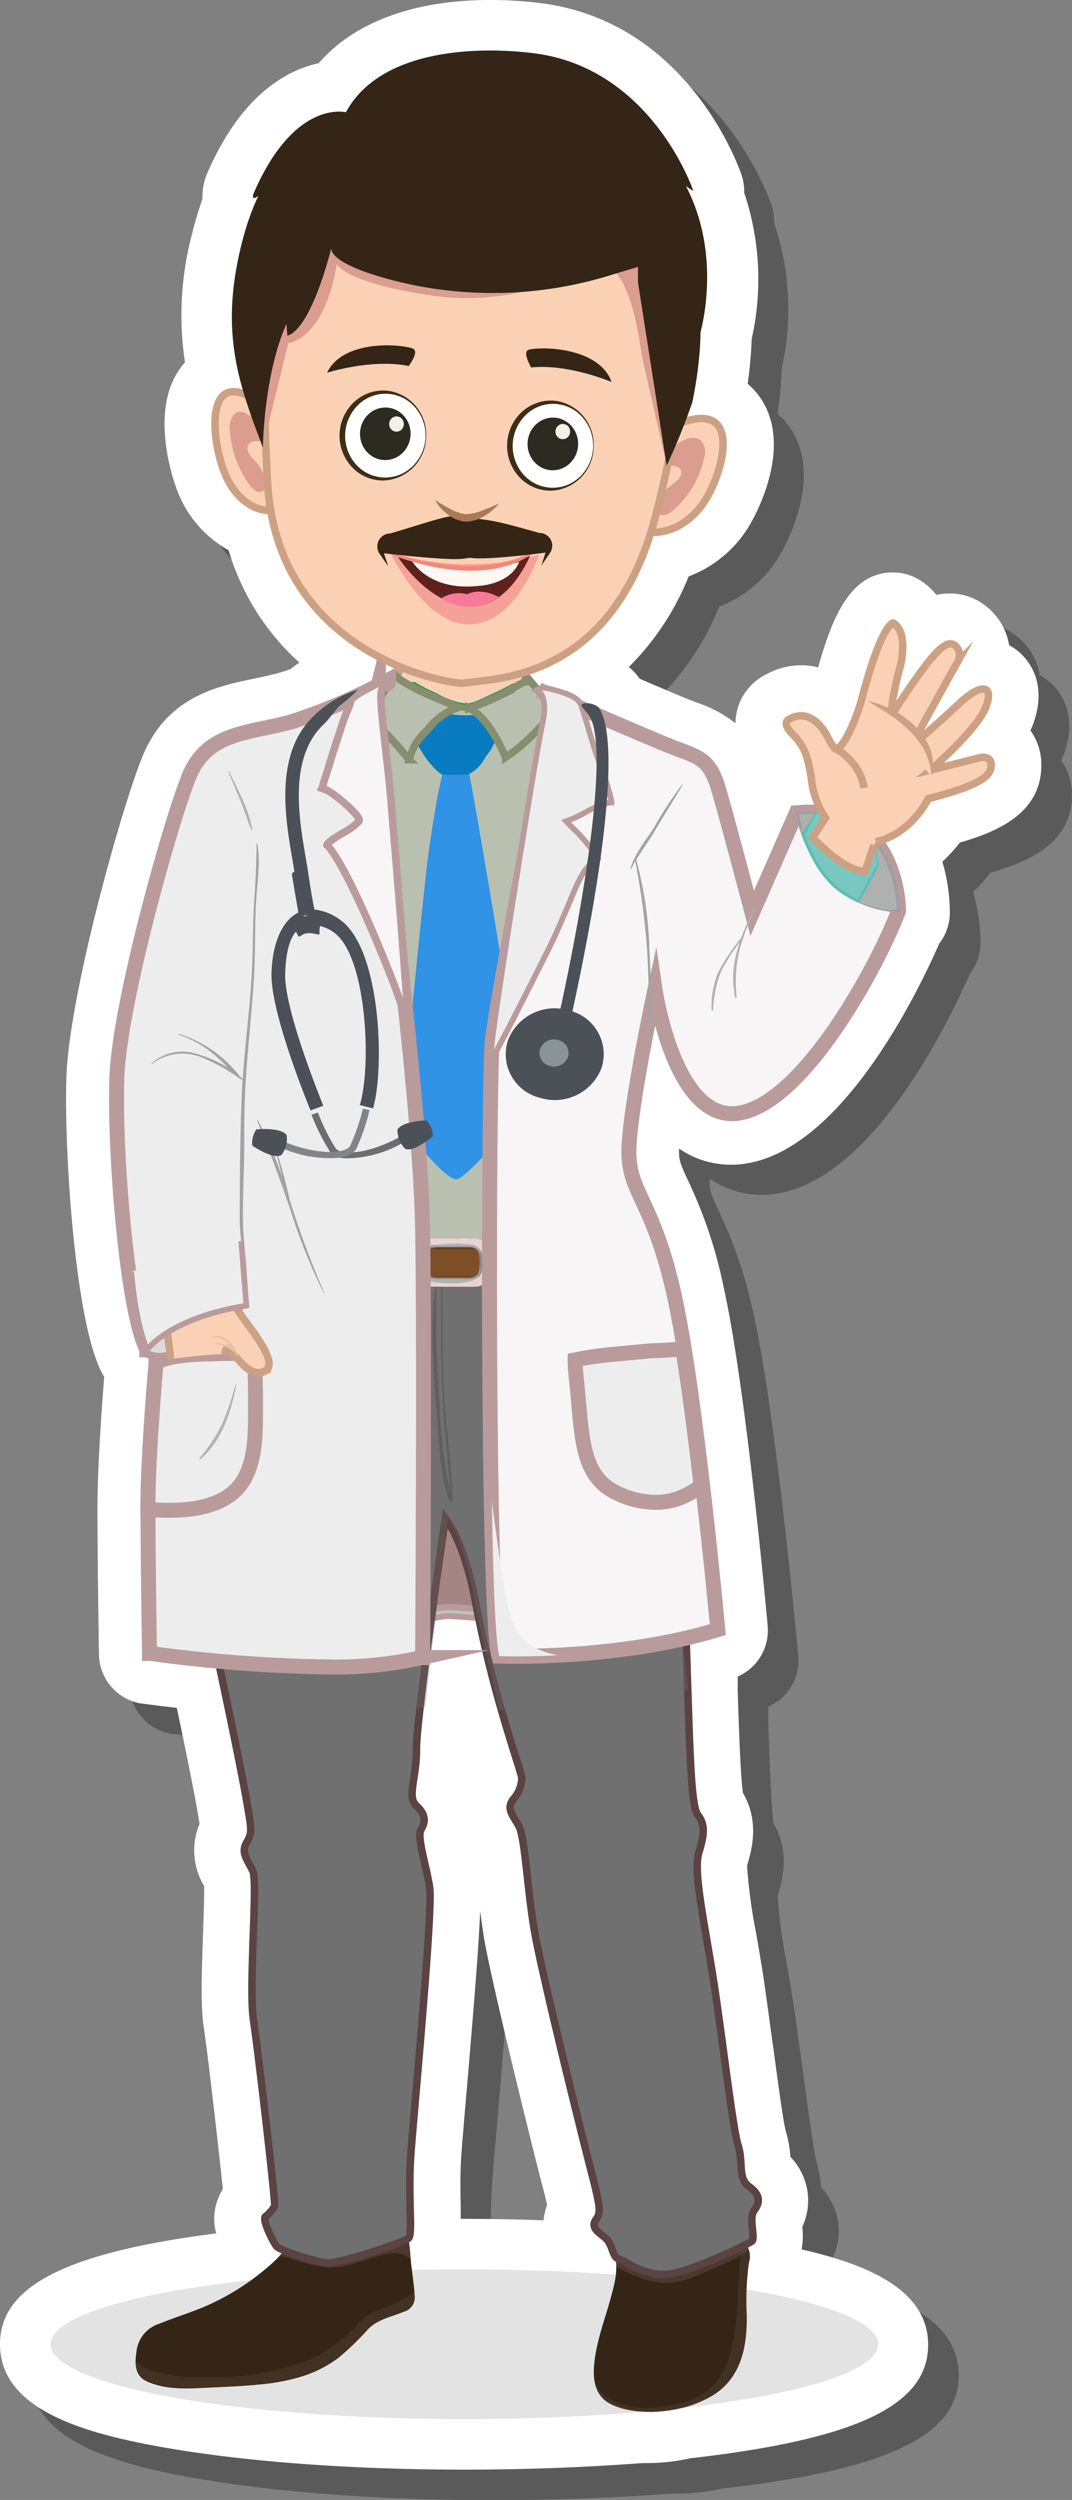 <svg xmlns="http://www.w3.org/2000/svg" xmlns:xlink="http://www.w3.org/1999/xlink" width="143.21" height="333.96" viewBox="0 0 143.21 333.96">
  <rect x="0" y="0" width="143.21" height="333.96" fill="#808080" stroke="none"/>
  <defs>
    <style>
      .cls-1, .cls-11 {
        fill: none;
      }

      .cls-2 {
        isolation: isolate;
      }

      .cls-13, .cls-16, .cls-3 {
        opacity: 0.3;
      }

      .cls-4 {
        fill: #fff;
      }

      .cls-5 {
        opacity: 0.11;
      }

      .cls-42, .cls-6 {
        fill: #fbd1b5;
      }

      .cls-6 {
        stroke: #cca183;
      }

      .cls-11, .cls-17, .cls-19, .cls-28, .cls-30, .cls-32, .cls-40, .cls-6, .cls-7 {
        stroke-miterlimit: 10;
      }

      .cls-10, .cls-7 {
        fill: #b9c0b0;
      }

      .cls-7 {
        stroke: #2c9b59;
      }

      .cls-8 {
        fill: #3093e6;
      }

      .cls-9 {
        fill: #097cc1;
      }

      .cls-11 {
        stroke: #878e6f;
      }

      .cls-12, .cls-28, .cls-33, .cls-40 {
        fill: #eeeded;
      }

      .cls-13, .cls-19 {
        fill: #717070;
      }

      .cls-13, .cls-15, .cls-16, .cls-23, .cls-26, .cls-33, .cls-36, .cls-39, .cls-48 {
        mix-blend-mode: multiply;
      }

      .cls-14 {
        fill: #342517;
      }

      .cls-15, .cls-16 {
        fill: #644f43;
      }

      .cls-15, .cls-23 {
        opacity: 0.5;
      }

      .cls-17 {
        fill: #a58484;
      }

      .cls-17, .cls-28, .cls-30, .cls-32, .cls-40 {
        stroke: #ba9b9b;
      }

      .cls-17, .cls-28, .cls-32 {
        stroke-width: 2px;
      }

      .cls-18 {
        fill: #c2c3c3;
      }

      .cls-19 {
        stroke: #5b4343;
      }

      .cls-20 {
        fill: #585857;
      }

      .cls-21, .cls-23 {
        fill: #7e4f25;
      }

      .cls-22 {
        fill: #442a19;
      }

      .cls-24 {
        fill: #ead3d3;
      }

      .cls-25 {
        fill: #878787;
      }

      .cls-27 {
        fill: #b3b2b2;
      }

      .cls-29 {
        fill: #dadada;
      }

      .cls-30, .cls-32 {
        fill: #f7f5f5;
      }

      .cls-31 {
        fill: #a3a3a3;
      }

      .cls-34, .cls-36 {
        fill: #afb0b0;
      }

      .cls-35 {
        fill: #9f9f9f;
      }

      .cls-37, .cls-39 {
        fill: #78c8c1;
      }

      .cls-38 {
        fill: #5ebeb6;
      }

      .cls-40 {
        stroke-width: 0.75px;
      }

      .cls-41 {
        clip-path: url(#clip-path);
      }

      .cls-43 {
        fill: #eac1a4;
      }

      .cls-44 {
        fill: #6b6f70;
      }

      .cls-45, .cls-48 {
        fill: #4b5157;
      }

      .cls-46 {
        fill: #808588;
      }

      .cls-47 {
        fill: #899497;
      }

      .cls-48 {
        opacity: 0.4;
      }

      .cls-49 {
        fill: #cca183;
      }

      .cls-50 {
        fill: #db9d8e;
      }

      .cls-51 {
        fill: #3d2e17;
      }

      .cls-52 {
        fill: #2d2b21;
      }

      .cls-53 {
        fill: #f2f0e9;
      }

      .cls-54 {
        fill: #f4a198;
      }

      .cls-55 {
        fill: #60201e;
      }

      .cls-56 {
        fill: #fff7f4;
      }

      .cls-57 {
        fill: #f58778;
      }

      .cls-58 {
        fill: #f97a98;
      }

      .cls-59 {
        fill: #aa7959;
      }
    </style>
    <clipPath id="clip-path">
      <path class="cls-1" d="M22.35,181.61s6.21-.89,8.37-.68c0,0,2.1,4,5,2.89s3.3-2.95.55-6.61-5.88-9.19-11.49-8.32S22.35,181.61,22.35,181.61Z"/>
    </clipPath>
  </defs>
  <g class="cls-2">
    <g id="Layer_1" data-name="Layer 1">
      <g>
        <path class="cls-3" d="M66.09,334c-15.16,0-29.47-1.08-40.3-3S4.05,325.83,4.05,317.21c0-7.72,8.69-12.22,28.88-14.81a7.41,7.41,0,0,1,.89-5.91c-.55-5.37-2-18-2.56-21.62-.4-2.67-.29-6.73-.08-12.64.07-2.1.17-4.84.14-6.23a9.2,9.2,0,0,1-.61-8.31c-.09-.55-.21-1.28-.34-2l-.09-.49c-.43-2.47-1.6-8.22-2.61-13-2.55-.29-4.27-.53-4.54-.57l-.13,0A6.75,6.75,0,0,1,17.27,225v-.15c0-.05-.2-12.08-.2-19.2v-.2c0-5.45.59-13.46.91-17.52-.11-.18-.21-.36-.31-.54-.2-.39-.34-.71-.49-1.06a2.49,2.49,0,0,1-.11-.29c-3.16-8-4.47-29.25-4.12-38.31.43-11.13,7.43-36,10.15-42.63,3.26-8,10-9.39,14.94-10.43,1.1-.22,2.11-.44,3.08-.7.51-.14,1.07-.32,1.68-.52.39-.32.8-.62,1.22-.9a32.66,32.66,0,0,1-9.46-15,15.38,15.38,0,0,1-7-8.35c-.37-1-3.55-10.09.41-15.77a8.9,8.9,0,0,1,.76-1,42.17,42.17,0,0,1,.91-17.05,47,47,0,0,1,1.43-4.81,8,8,0,0,1,.58-3.29c0-.06.05-.13.08-.19C36.37,16.51,42.57,13.36,46.61,12.5,51.33,7,59.29,4.05,69.52,4.05A54.13,54.13,0,0,1,76,4.44c20,2.38,26.8,22.18,27.08,23a6.62,6.62,0,0,1,.34,2.36,36.28,36.28,0,0,1,1,19.52,57,57,0,0,1-.54,6A9.11,9.11,0,0,1,106,57.87c3.71,6.47-1.16,15.14-1.72,16.11a16,16,0,0,1-8.22,7.07,35.64,35.64,0,0,1-8,12.11,6.51,6.51,0,0,1,1.24,1.27,3.15,3.15,0,0,1,.22.29c4.27,1.84,6.06,2.58,6.8,2.87l.92.35a16.56,16.56,0,0,1,5.08,2.74,7.2,7.2,0,0,1,.2-1.7,7.39,7.39,0,0,1,4-4.9,9.68,9.68,0,0,1,4.58-1.16,9.51,9.51,0,0,1,2.26.27c2-7.17,4.51-12.67,10-12.67a6.71,6.71,0,0,1,3.54,1,8.78,8.78,0,0,1,2.25,2A8.74,8.74,0,0,1,131,83.3a7.7,7.7,0,0,1,4.66,1.57,8.31,8.31,0,0,1,3.25,5.34,7.33,7.33,0,0,1,2.53,2.24c1.1,1.54,2.11,4.2.73,8.15-.12.33-.26.67-.42,1a7.63,7.63,0,0,1,1.45,4.44c.13,6.56-5.78,9.07-10.89,10.54a19.42,19.42,0,0,1-2.32,2.55,24.73,24.73,0,0,1,1,6.52v.19a6.73,6.73,0,0,1-1.43,4.24c-2.74,6.28-12.78,27.18-25.65,29.35a12.52,12.52,0,0,1-2.11.18,12.22,12.22,0,0,1-7-2.16c0,.13,0,.24,0,.36,0,1.22.16,1.67,1.19,3.88a61.56,61.56,0,0,1,4.75,14.18c2.95,13.38,5.78,44,5.9,45.31a6.75,6.75,0,0,1-4,6.81l0,1.19c0,.24,0,.43,0,.56V230c.17,5.2.38,11.42.7,13.58,2.23,3.8,1.19,7.63.55,9.71a69.31,69.31,0,0,0,1.21,9c.25,1.44.51,3,.76,4.55.51,3.15,1,7.09,1.55,10.9.55,4.12,1.31,9.77,1.65,11a15.42,15.42,0,0,1,.62,3.45,8.64,8.64,0,0,1,2.28,4.6,8.44,8.44,0,0,1-.69,4.77,10.51,10.51,0,0,1-.09,3c9.11,2.08,16.9,5.52,16.9,12.74,0,8.09-9.53,12.63-31.85,15.17a25,25,0,0,1-5.5.63H90C82.46,333.63,74.42,334,66.09,334Zm0-33.5c3.58,0,7.13.06,10.61.18a8.2,8.2,0,0,1,.48-2.06c-.22-.95-.56-2.29-.73-2.91-1.17-4.48-6.64-26.54-7.68-32.63-.2-1.23-.38-2.49-.54-3.73-.14,3.94-.68,11-1.8,24.05-.32,3.68-.58,6.77-.7,8.43-.19,2.66-.13,5.13-.09,7.11,0,.54,0,1.06,0,1.56Z"/>
        <path class="cls-4" d="M62,329.91c-15.16,0-29.47-1.08-40.3-3S0,321.78,0,313.16c0-7.72,8.69-12.22,28.88-14.81a7.41,7.41,0,0,1,.89-5.91c-.55-5.37-2-18-2.55-21.62-.41-2.67-.3-6.73-.09-12.64.07-2.1.17-4.84.14-6.23a9.2,9.2,0,0,1-.61-8.31c-.09-.55-.21-1.28-.34-2l-.09-.49c-.43-2.47-1.6-8.22-2.61-13-2.54-.29-4.27-.53-4.54-.57l-.13,0A6.75,6.75,0,0,1,13.22,221v-.15s-.2-12.08-.2-19.2v-.2c0-5.45.58-13.46.9-17.52-.11-.18-.21-.36-.31-.54-.2-.39-.34-.71-.49-1.06A2.49,2.49,0,0,1,13,182c-3.16-8-4.46-29.25-4.12-38.31.43-11.13,7.43-36,10.15-42.63,3.26-8,10-9.39,15-10.42,1.09-.23,2.1-.45,3.07-.71.51-.14,1.07-.32,1.68-.52.39-.32.8-.61,1.22-.9a32.66,32.66,0,0,1-9.46-15,15.38,15.38,0,0,1-7-8.35c-.37-1-3.55-10.09.41-15.77a8.9,8.9,0,0,1,.76-1,42.11,42.11,0,0,1,.91-17,47.17,47.17,0,0,1,1.43-4.82,8,8,0,0,1,.58-3.29c0-.06.05-.13.08-.19C32.32,12.46,38.52,9.31,42.57,8.45,47.28,3,55.24,0,65.47,0A54.43,54.43,0,0,1,72,.39c20,2.38,26.79,22.18,27.07,23a6.9,6.9,0,0,1,.35,2.36,36.35,36.35,0,0,1,1,19.52,57,57,0,0,1-.54,6A9.46,9.46,0,0,1,102,53.82c3.7,6.47-1.17,15.14-1.73,16.11A16,16,0,0,1,92,77a35.81,35.81,0,0,1-8,12.11,6.51,6.51,0,0,1,1.24,1.27,3.15,3.15,0,0,1,.22.29c4.27,1.84,6.06,2.58,6.8,2.87l.92.35a16.56,16.56,0,0,1,5.08,2.74,7.77,7.77,0,0,1,.2-1.7,7.42,7.42,0,0,1,4-4.9,9.68,9.68,0,0,1,4.58-1.16,9,9,0,0,1,2.26.28c2-7.18,4.51-12.68,10-12.68a6.77,6.77,0,0,1,3.55,1,8.9,8.9,0,0,1,2.24,2,8.74,8.74,0,0,1,1.81-.19,7.7,7.7,0,0,1,4.66,1.57,8.31,8.31,0,0,1,3.25,5.34,7.33,7.33,0,0,1,2.53,2.24c1.1,1.54,2.11,4.21.73,8.15-.12.33-.26.67-.42,1a7.73,7.73,0,0,1,1.46,4.44c.12,6.56-5.79,9.07-10.89,10.54a20.29,20.29,0,0,1-2.33,2.55,24.73,24.73,0,0,1,1,6.53v.18a6.78,6.78,0,0,1-1.42,4.24c-2.75,6.28-12.79,27.18-25.66,29.35a12.5,12.5,0,0,1-2.1.18,12.15,12.15,0,0,1-7-2.16c0,.13,0,.25,0,.36,0,1.22.17,1.67,1.19,3.88a61.56,61.56,0,0,1,4.75,14.18c3,13.38,5.79,44,5.9,45.31a6.75,6.75,0,0,1-4,6.81l0,1.19c0,.24,0,.43,0,.56v.21c.17,5.2.38,11.42.7,13.58,2.23,3.8,1.19,7.63.55,9.71a69.31,69.31,0,0,0,1.21,9c.25,1.44.51,3,.77,4.55.5,3.15,1,7.09,1.54,10.9.56,4.13,1.31,9.77,1.65,11a15.42,15.42,0,0,1,.62,3.45,8.56,8.56,0,0,1,2.28,4.6,8.44,8.44,0,0,1-.69,4.77,10.51,10.51,0,0,1-.09,3c9.11,2.08,16.9,5.52,16.9,12.74,0,8.09-9.53,12.63-31.84,15.17a25.11,25.11,0,0,1-5.51.63h-.79C78.41,329.59,70.37,329.91,62,329.91Zm0-33.5c3.58,0,7.13.07,10.61.19a8.62,8.62,0,0,1,.48-2.07c-.21-.95-.56-2.29-.73-2.91-1.17-4.48-6.64-26.54-7.68-32.63-.2-1.23-.38-2.49-.54-3.73-.14,3.94-.68,11-1.8,24.05-.32,3.68-.58,6.77-.7,8.43-.19,2.66-.13,5.13-.09,7.11,0,.54,0,1.06,0,1.56Z"/>
        <g>
          <ellipse class="cls-5" cx="62.04" cy="313.16" rx="55.29" ry="10"/>
          <g>
            <g>
              <path class="cls-6" d="M69.87,86.75c-2.32,1-4.32,3-6.68,3.89-.79.31-2-.26-2.88-.32a15.6,15.6,0,0,1-2.44-.53c-1.13-.26-2.82-1.66-3.91-2,0,1.27-1.79,3.79-1.89,5s-.79.51-.94,1.72l2.65,2a19.85,19.85,0,0,0,2.9,1.7c1.11.58,2,1.41,3.08,2,1.91,1.06,4-.6,5.65-1.47,1-.55,2-1.15,3.07-1.69.66-.34,1.79-2.32,2.21-2.89C70.57,91.2,70,89.77,69.87,86.75Z"/>
              <path class="cls-7" d="M68.52,91.85c-.86.47-1.73.93-2.65,1.33-1.1.46-2.56,1.38-3.83,1.27a10.67,10.67,0,0,1-3.9-1.39,24,24,0,0,1-2.86-1.45H52.47a168.93,168.93,0,0,1-17.32,7.71L45.51,166.6l27.56-.73,6.16-70A48.24,48.24,0,0,1,68.52,91.85Z"/>
              <path class="cls-8" d="M69.32,143.45c-.26-2.92-6.31-39.32-6.77-40.66a3.33,3.33,0,0,0-1.23-.42,4.07,4.07,0,0,0-2,.26,50.36,50.36,0,0,0-1.17,5.53c-.39,2.16-.7,4.34-1,6.52-.54,4.25-3.33,31.56-3.33,35.64,1.23,1.66,5.7,7.3,7.18,7.22,1.16-.07,6.6-6.45,8.91-8.66C69.88,147.06,69.49,145.23,69.32,143.45Z"/>
              <path class="cls-9" d="M55.13,98.12A18.08,18.08,0,0,0,57,101.41c.95,1.25,1.86,2.1,2.26,2.1,1.28,0,3.16,0,3.37-.09a5.22,5.22,0,0,0,2.18-2.19c.18-.26.35-.51.51-.72a6.37,6.37,0,0,0,.6-1q.15-.3.33-.6A3.24,3.24,0,0,1,66,97.41c0-.12,0-.25,0-.37a7.26,7.26,0,0,0-1.53-1.62c-.63.06-1.24.11-1.8.13a12.81,12.81,0,0,1-3.66-.4,12.51,12.51,0,0,0-2.33,1.94l-.73.71-.15.14,0,0a.24.24,0,0,1-.07.13C55.54,98.24,55.33,98.21,55.13,98.12Z"/>
              <g>
                <path class="cls-10" d="M49.29,96c.35.3.72.61,1.08.94a11.11,11.11,0,0,1,.9.76,35.92,35.92,0,0,1,3,3.33l.33.4.06.06a8.67,8.67,0,0,1,1-2.33A10.13,10.13,0,0,1,57,97.6l.29-.32a8.1,8.1,0,0,1,4-2.78,6.56,6.56,0,0,1-.62-.23l-1.18-.5-1.34-.57a30.47,30.47,0,0,1-4.62-2.35l-.13-.11c-.16-.16-.33-.31-.5-.46a15.66,15.66,0,0,0-1.78,2.4c-.12.2-.24.4-.37.6l-.17.25A15.31,15.31,0,0,0,49.29,96Zm13.35-1.42c2.39,1.16,4.18,4.87,4.9,6.59A21.48,21.48,0,0,0,70.3,99c.79-.74,1.54-1.52,2.16-2.19l.39-.4a5,5,0,0,0,1.26-1.66c-.43-.43-.75-.77-1-1.1-.48-.52-.93-1.07-1.38-1.61s-1-1.19-1.51-1.76a4.77,4.77,0,0,0,0,.66v.13l-.12,0c-.58.28-1.14.61-1.69.94s-1.09.65-1.67.93A34.78,34.78,0,0,1,62.64,94.62Z"/>
                <path class="cls-11" d="M49.29,96c.35.3.72.61,1.08.94a11.11,11.11,0,0,1,.9.76,35.92,35.92,0,0,1,3,3.33l.33.4.06.06a8.67,8.67,0,0,1,1-2.33A10.13,10.13,0,0,1,57,97.6l.29-.32a8.1,8.1,0,0,1,4-2.78,6.56,6.56,0,0,1-.62-.23l-1.18-.5-1.34-.57a30.47,30.47,0,0,1-4.62-2.35l-.13-.11c-.16-.16-.33-.31-.5-.46a15.66,15.66,0,0,0-1.78,2.4c-.12.2-.24.4-.37.6l-.17.25A15.31,15.31,0,0,0,49.29,96Zm13.35-1.42c2.39,1.16,4.18,4.87,4.9,6.59A21.48,21.48,0,0,0,70.3,99c.79-.74,1.54-1.52,2.16-2.19l.39-.4a5,5,0,0,0,1.26-1.66c-.43-.43-.75-.77-1-1.1-.48-.52-.93-1.07-1.38-1.61s-1-1.19-1.51-1.76a4.77,4.77,0,0,0,0,.66v.13l-.12,0c-.58.28-1.14.61-1.69.94s-1.09.65-1.67.93A34.78,34.78,0,0,1,62.64,94.62Z"/>
              </g>
            </g>
            <path class="cls-12" d="M63.86,165.74a5.71,5.71,0,0,0-2.76-.22c-1.26.09-2.49.14-3.75.32,0,0,0,0,0,.06,2.12.28,4.31-.14,6.45,0C63.9,165.92,64,165.79,63.86,165.74Z"/>
            <path class="cls-12" d="M64.67,166.11a.57.57,0,0,0-.39-.23c-.07,0-.12.05-.1.11a.49.49,0,0,0,.26.31C64.56,166.39,64.77,166.23,64.67,166.11Z"/>
            <path class="cls-13" d="M56.67,184c.52,5.68.9,11.61,3.9,16.71.42-1.31-.09-2.81-.35-4.11-.3-1.51-.34-3.08-.51-4.61A97.16,97.16,0,0,1,59,181.5a71.23,71.23,0,0,1,1.28-12.61l-3.55,0C55.11,173.73,56.22,179.13,56.67,184Z"/>
            <g>
              <g>
                <path class="cls-14" d="M54.9,302.17c-.14-1.44-.2-4.09-1.16-5.28,0-.05-.35,1.17-.38,1.13a.89.89,0,0,0-.2-.19.27.27,0,0,1-.07-.08.12.12,0,0,0-.13,0,1.39,1.39,0,0,0-.55,0c-1,.11-2,.24-3.06.27-2.18.07-4.36.3-6.54.35-1,0-2.71.35-3.59-.19v0a.09.09,0,0,0-.14-.05c-.11,0-.24.06-.21.15a.54.54,0,0,0,.11.18c-.33,2-2.43,3.77-4.06,5.1a32.74,32.74,0,0,1-6.64,4.15c-2.26,1.07-4.73,1.78-7.06,2.73a4.38,4.38,0,0,0-3,3.81c-.21,1.4-.27,3.12,1.44,3.89,2.26,1,4.87,1,7.35.85,2.66-.12,5.35-.22,8-.49a27.28,27.28,0,0,0,4.77-.88A16.27,16.27,0,0,0,45.18,315a37,37,0,0,0,4-3.86c1.3-1.32,3-1.6,4.73-2.31a2,2,0,0,0,1.48-2.24C55.3,305.1,55.05,303.61,54.9,302.17Z"/>
                <path class="cls-15" d="M37.27,301.37c2.32.4,4.44,1.5,6.84,1.54,2.11,0,4-.81,5.93-1.39,1.19-.36,2.89-.86,4.09-.23a2.74,2.74,0,0,1,.74.57c-.13-1.48-.23-3.86-1.13-5,0-.05-.35,1.17-.38,1.13a.89.89,0,0,0-.2-.19.27.27,0,0,1-.07-.08.12.12,0,0,0-.13,0,1.39,1.39,0,0,0-.55,0c-1,.11-2,.24-3.06.27-2.18.07-4.36.3-6.54.35-1,0-2.71.35-3.59-.19v0a.09.09,0,0,0-.14-.05c-.11,0-.24.06-.21.15a.54.54,0,0,0,.11.18A6.07,6.07,0,0,1,37.27,301.37Z"/>
                <path class="cls-16" d="M53.55,307.33a18.07,18.07,0,0,1-2.93,1.22,8,8,0,0,0-3.24,2.34,19.21,19.21,0,0,1-5.73,4.18,31.39,31.39,0,0,1-7,2,37.83,37.83,0,0,1-8,.5,21.26,21.26,0,0,1-6.76-1,3.32,3.32,0,0,1-1.7-1.25,2.66,2.66,0,0,0,1.55,2.73c2.26,1,4.87,1,7.35.85,2.66-.12,5.35-.22,8-.49a27.28,27.28,0,0,0,4.77-.88A16.27,16.27,0,0,0,45.18,315a37,37,0,0,0,4-3.86c1.3-1.32,3-1.6,4.73-2.31a2,2,0,0,0,1.48-2.24c0-.16,0-.32,0-.48A8.65,8.65,0,0,1,53.55,307.33Z"/>
              </g>
              <g>
                <path class="cls-14" d="M99.69,299.85a3.7,3.7,0,0,1-.86-2,7.53,7.53,0,0,1,.4-2,.06.06,0,0,0,0-.07v-.12a.28.28,0,0,0-.34-.24c-1.41.18-2.74.57-4.12.81l-4.32.74c-1.5.25-3,.45-4.53.67a23.56,23.56,0,0,1-4.36.57c-.19,0-.27.22-.07.26l.17,0c.21,1.05.48,2.1.62,3.16a11,11,0,0,1-.32,3.91c-.73,3.15-2,6.18-2.47,9.37-.32,2.2-.42,5.06,2.24,6.3,3.13,1.46,7.71,1.13,10.88,0A15.54,15.54,0,0,0,95.21,320c4-2.48,4.59-6.86,4.55-10.74a36.93,36.93,0,0,1,.29-7A2.75,2.75,0,0,0,99.69,299.85Z"/>
                <path class="cls-15" d="M81.46,298.48l.17,0c.21,1.05.48,2.1.62,3.16a6.7,6.7,0,0,1,.06,1.09,13.83,13.83,0,0,0,5.38,2.12c2.79.44,4.86-.61,7.23-1.67,1.12-.49,2.34-.94,3.41-1.51a20.16,20.16,0,0,0,1.69-1.16,2.69,2.69,0,0,0-.33-.69,3.7,3.7,0,0,1-.86-2,7.53,7.53,0,0,1,.4-2,.06.06,0,0,0,0-.07v-.12a.28.28,0,0,0-.34-.24c-1.41.18-2.74.57-4.12.81l-4.32.74c-1.5.25-3,.45-4.53.67a23.56,23.56,0,0,1-4.36.57C81.34,298.21,81.26,298.44,81.46,298.48Z"/>
                <path class="cls-16" d="M99.69,299.85l-.45-.7c-.16,1.22-.37,2.43-.44,3.67-.17,2.63-.2,5.27-.54,7.89-.49,3.76-1.37,8.12-6,9.86-3.45,1.29-8.74,2-12-1.06a3.94,3.94,0,0,1-.93-3c-.08,1.85.32,3.79,2.39,4.76,3.13,1.46,7.71,1.13,10.88,0A15.54,15.54,0,0,0,95.21,320c4-2.48,4.59-6.86,4.55-10.74a36.93,36.93,0,0,1,.29-7A2.75,2.75,0,0,0,99.69,299.85Z"/>
              </g>
              <g>
                <path class="cls-17" d="M53.54,218.05a9.1,9.1,0,0,1,7-2.75c4.29.27,8.41.7,8.41.7V183.63H51Z"/>
                <path class="cls-18" d="M53.38,218.52l-2.6-35.07H69.1v32.76l-.22,0s-4.16-.45-8.41-.7a8.92,8.92,0,0,0-6.77,2.67ZM51.2,183.81l2.51,33.8a9.26,9.26,0,0,1,6.79-2.49c3.69.23,7.29.59,8.2.68v-32Z"/>
              </g>
              <path class="cls-19" d="M32.16,169.15l50.4-.47s8.66,37.06,9.12,50.79.57,21.74,1.55,23,.89,2.54.13,5,.63,8.77,1.84,16.33,2.64,20.32,3.4,22.78-.11,4.38,1.52,5.56,1.31,2.24.6,3.19.22,3.69-.27,4.06-8.23,4.15-11.33,4.42-5.56-1.78-6.48-2.05-.71-2-1.91-2.92-1.74-1.46-1.09-2.37.6-1.55-.7-6.56-6.6-26.41-7.56-32.06-1.24-12.52-2.11-14-1.6-2.25-.73-3.46a4.46,4.46,0,0,0,1.17-2.8c0-.91-3.74-10.57-6.22-23.78-1.5-8-4-11.05-4-11.05s-3.87,26.81-3.85,30.82-1.32,6.44,0,7.66,1.18,2.19.6,3.16.72,4.86,1.16,7.77-2,28.92-2.48,35.12.29,11.18-.36,11.73-9.26,3.37-10.79,3.28-6.35-1.7-6.79-2.19-2-3.58-1.52-4a5.3,5.3,0,0,0,1.23-1.39c.15-.43-2.17-20.48-2.83-24.86s.59-18.34-.07-19.86-1.66-2.43-.86-3.83.72-1.58-.08-6.14-3.77-18.71-4.21-20.47-4.56-21.34-3.22-50.36Z"/>
              <g>
                <path class="cls-20" d="M60.26,200.65l.24-.24c-.22-4.56-.8-9-1.12-13.58-.34-5-.18-10.08-.32-15.12,0-.14-.11-.1-.11,0-.05,5.05-.06,10.13.2,15.16C59.39,191.5,59.93,196.05,60.26,200.65Z"/>
                <path class="cls-20" d="M60.11,200.65a1.85,1.85,0,0,0,.27-.19,72.13,72.13,0,0,1-1.7-13.12,144.76,144.76,0,0,1-.34-15.45c0-.2-.15-.16-.17,0-.75,5.41-.23,11.38.18,16.84C58.62,192.42,58.78,197.53,60.11,200.65Z"/>
              </g>
              <path class="cls-13" d="M66.7,228.39c1.58.1,23.58-2.37,25.2-2.59,0-1.82-1.79-14.24-1.69-16.05.17-3.45-19.35,2.08-19.33-1.37a232.29,232.29,0,0,0-3.1-39.57L51.31,169q.36,4.86.64,9.72c.25,4.53.57,9.08.69,13.62a34.68,34.68,0,0,1-.93,9.6c.24,4.11-24.62,2.51-24.55,6.64.06,3.43,3.72,15.65,3.89,19.1,1.39.17,24.38.66,25.78.4,1-9.2,3-25.33,3-25.33s2.23,3,3.58,11.05C64.12,217.68,66,225.24,66.7,228.39Z"/>
            </g>
            <g>
              <g>
                <rect class="cls-21" x="52.37" y="166.69" width="16.53" height="4.02"/>
                <path class="cls-22" d="M69.1,170.89H52.17v-4.38H69.1Zm-16.53-.36H68.7v-3.66H52.57Z"/>
              </g>
              <path class="cls-23" d="M52.37,166.69v4H68.9v-4ZM65,168.37c-.07.69.3,1.08-.41,1.49s-2.7.38-3.57.33c-1.49-.08-5.45.52-5.3-1.7.05-.72.38-1.33,1.29-1.26h.21c1.22,0,2.42-.12,3.64-.1a17.19,17.19,0,0,1,3,.12C64.62,167.35,65.08,167.58,65,168.37Z"/>
              <g>
                <path class="cls-24" d="M63.27,165.47h-5.5c-2.07,0-2.25,1.44-2.25,3.21s.18,3.21,2.25,3.21h5.5c2.07,0,2.19-1.44,2.19-3.21S65.34,165.47,63.27,165.47Zm-.67,5.39H58.43c-1.57,0-1.71-1-1.71-2.18s.14-2.17,1.71-2.17H62.6c1.57,0,1.65,1,1.65,2.17S64.17,170.86,62.6,170.86Z"/>
                <path class="cls-25" d="M62.6,171H58.43c-1.9,0-1.9-1.42-1.9-2.36s0-2.36,1.9-2.36H62.6c1.85,0,1.85,1.31,1.85,2.36S64.45,171,62.6,171Zm-4.17-4.35c-1.28,0-1.51.64-1.51,2s.23,2,1.51,2H62.6c1.36,0,1.46-.75,1.46-2s-.1-2-1.46-2Z"/>
              </g>
              <g class="cls-26">
                <path class="cls-27" d="M56.72,168.68s0,0,0-.06a1.87,1.87,0,0,0-.07.22,3.73,3.73,0,0,0,0,1.7,1.47,1.47,0,0,0,1,.69,12.1,12.1,0,0,0,2,.19,11.48,11.48,0,0,0,3-.21,1.76,1.76,0,0,0,1.49-2.14c0,1-.26,1.79-1.65,1.79H58.43C56.86,170.86,56.72,169.88,56.72,168.68Z"/>
                <path class="cls-27" d="M63.74,166.52a1.64,1.64,0,0,0-1-.3,15.61,15.61,0,0,0-2.27-.07,17.75,17.75,0,0,0-2.25.14,2.33,2.33,0,0,0-1,.55,1.79,1.79,0,0,1,1.18-.33H62.6c1.17,0,1.51.53,1.61,1.31A1.61,1.61,0,0,0,63.74,166.52Z"/>
              </g>
            </g>
            <path class="cls-28" d="M43.8,222.68h0a193.52,193.52,0,0,1-23.67-1.8l-.16,0v-.15c0-.13-.2-12.3-.2-19.33s1.08-19.21,1.09-19.33v-.12l1.84-.63-.13-.85a2.72,2.72,0,0,1-1.23.29,3.61,3.61,0,0,1-1.68-.44l-.05,0,0-.05c-2.65-5.27-4.33-26.33-4-36.26s7.21-34.33,9.66-40.33C27.2,99,31,98.17,35.38,97.25c1.13-.24,2.3-.48,3.47-.8A74.5,74.5,0,0,0,51.6,91l.3-.16v.32c0,.33-1.27.26-1.36.39A24,24,0,0,0,50,99.87c.26,2.35.54,5.4.77,8.11l1.29,6.44c.85,10.1,4.15,35.39,4.4,49.87.26,15.26,0,56.61,0,57v.14l-.14,0A51.82,51.82,0,0,1,43.8,222.68Z"/>
            <path class="cls-28" d="M22.71,201.75h0c-.85,0-1.78,0-2.76-.12l-.19,0v-.23c0-7,1.08-19.21,1.09-19.33v-.12l1.43-.49,1-.21a31.07,31.07,0,0,1,4.29-.38l.75,0c1.94-.09,3.8-.09,5.54,0H34V181c.08,2.18.15,4.53.13,6.92v.7c0,2.71,0,5.79-1.21,8.37C31.51,200.14,28.06,201.75,22.71,201.75Z"/>
            <g>
              <path class="cls-29" d="M22.72,180.15l.15,1a13.12,13.12,0,0,1,1.62-.29c1.56-.16,3.14-.24,4.71-.29s3.09,0,4.62,0c0-.66,0-1.33-.08-2h0a22.33,22.33,0,0,0-1.32-2.22,1.8,1.8,0,0,1-.36-.87c0-.47.23-1.09-.06-1.5a13.58,13.58,0,0,0-2.37-2.36c-1-.86-2.14-1.77-3.58-1.35-2.05.61-3.87,2.58-5,4.22-.93,1.33-1.85,3.39-1.52,5.12.08.2.16.38.24.55A3,3,0,0,0,22.72,180.15Z"/>
              <path class="cls-29" d="M22.7,181.33l-.13-.88a2.72,2.72,0,0,1-1.23.29h0a3.61,3.61,0,0,1-1.68-.44l-.05,0,0-.05c-.09-.17-.17-.35-.26-.55a7.63,7.63,0,0,1,1.54-5.29c.92-1.31,2.8-3.61,5.12-4.29a2.69,2.69,0,0,1,.79-.11,4.74,4.74,0,0,1,3,1.5l.4.35a11.31,11.31,0,0,1,2,2,1.66,1.66,0,0,1,.14,1.24c0,.13,0,.25,0,.37a1.42,1.42,0,0,0,.28.69l.05.09c.16.26.33.52.5.78a9.5,9.5,0,0,1,.83,1.46l0,.08.08,2.18h-.21c-1.44-.07-3-.09-4.6,0-1.4,0-3,.11-4.7.28a11.34,11.34,0,0,0-1.6.29Zm.17-1.5.16,1a12.7,12.7,0,0,1,1.44-.25c1.67-.17,3.32-.23,4.72-.28,1.57,0,3,0,4.42,0l-.07-1.77a8.64,8.64,0,0,0-.79-1.37l-.51-.8-.05-.09a1.71,1.71,0,0,1-.32-.88c0-.12,0-.26,0-.4a1.48,1.48,0,0,0-.07-1,11.6,11.6,0,0,0-1.93-2l-.42-.36a4.37,4.37,0,0,0-2.71-1.4,2.22,2.22,0,0,0-.67.1c-2.29.67-4.2,3.12-4.91,4.14a7.34,7.34,0,0,0-1.49,5l.21.45a3.4,3.4,0,0,0,1.42.35h0A2.27,2.27,0,0,0,22.6,180Z"/>
            </g>
            <path class="cls-30" d="M43,105.31l.5.18c.91.29,4.08,3,4.44,3.88a.36.36,0,0,1,0,.34,7.75,7.75,0,0,1-2.11,1.54c-.89.55-2.1,1.29-2.15,1.63,0,0,0,0,0,0,2.71,2.78,8.23,16.54,9.4,19.81.44,1.23,1,2.75,1.51,4.35C53.78,125.43,52.82,114,52.4,109l-.12-1.59c-.23-2.69-.53-5.35-.8-7.7-.51-4.59-.77-7-.45-7.64l.14-.22c.18-.28.54-.81.73-1.15a3.2,3.2,0,0,0-1.07.4l-.82.43c-1.16.6-3.1,1.6-3.17,2.15s-.39,1.1-.59,1.62-.48,1.27-.68,1.91c-.33,1-.65,2-1,3.06-.16.5-.31,1-.47,1.52-.29,1-.55,1.81-.85,2.68C43.16,104.89,43.08,105.14,43,105.31Z"/>
            <path class="cls-27" d="M30.6,103.07c0-.07-.15,0-.12,0,.54,1.3,1.11,2.58,1.63,3.87s.92,2.64,1.46,3.93c0,.07.15,0,.14,0C33.28,108.18,31.8,105.53,30.6,103.07Z"/>
            <path class="cls-31" d="M38.93,161c-.06-.19-.13-.38-.19-.57a76.79,76.79,0,0,0-2.22-8c0-.07-.14,0-.11,0a46.32,46.32,0,0,1,1.21,4.63,46.4,46.4,0,0,0-3.14-7.36c0-.06-.14,0-.11.06,1.59,3.86,3,7.71,4.36,11.65a75.46,75.46,0,0,0,4.52,11.32s.09,0,.08,0A124.22,124.22,0,0,1,38.93,161Z"/>
            <path class="cls-31" d="M34.39,112.7c0-.07-.12,0-.12,0,0,2.68-.16,5.32-.33,8s-.14,5.63-.26,8.45c-.22,5-.93,10-1.25,15l-.42-.39a16.45,16.45,0,0,0-8.08-5.64c-.07,0-.13.08-.06.11a13.68,13.68,0,0,1,4.54,2.49,25,25,0,0,1,2,1.87,16.69,16.69,0,0,0-4.07-1.78,6.1,6.1,0,0,0-6.09,1.26s0,.09.05.06a6.69,6.69,0,0,1,6.7-.85,24.59,24.59,0,0,1,5,2.78l0,0h0l.4.24c0,.49-.07,1-.08,1.49-.26,5.61-.27,11.27-.3,16.89,0,4.26,1.52,8.93-.22,13a.16.16,0,0,0,.3.13,11.36,11.36,0,0,0,.85-5.76c-.09-2.17-.44-4.32-.48-6.49-.06-2.83.07-5.67.13-8.5s0-5.76.13-8.64c.21-5.7,1-11.37,1.26-17.07.1-2.82.07-5.64.2-8.45S34.84,115.45,34.39,112.7Z"/>
            <path class="cls-27" d="M31.42,185.06a37.17,37.17,0,0,1-1.68,5,20.77,20.77,0,0,1-3.07,4.7c-.09.11.06.22.16.12,2.81-2.42,4.1-6.4,4.71-9.8A.06.06,0,0,0,31.42,185.06Z"/>
            <g>
              <path class="cls-32" d="M72,92.17S74.38,93,73.46,97s-7.16,37.17-7.69,42-.71,76.28.87,82.23c0,0,15.61.61,29.25-3.53,0,0-2.88-31.34-5.77-44.47s-6.23-13.83-6.1-19.66,3.48-21.41,3.48-21.41,2.62,18,11.28,16.53,18.5-19.69,21.26-27c0,0,.13-14.34-13.65-13.12L100.49,122S97.21,109.55,96,105.42s-2.69-4.26-6.1-5.59S72,92.17,72,92.17Z"/>
              <path class="cls-33" d="M71.26,220c-3-1.76-3.56-5.55-4-8.58q-.84-5.4-1.55-10.82c.17,10.58.48,18.79,1,20.64,0,0,3.17.12,7.9-.12A10.53,10.53,0,0,1,71.26,220Z"/>
              <path class="cls-28" d="M76.83,181.66v.16c0,.84.1,1.76.22,2.87.09.82.16,1.66.23,2.47s.16,1.84.26,2.76c.37,3.24.83,7.26,4.24,9.19a11.92,11.92,0,0,0,5.79,1.58,8.88,8.88,0,0,0,3.84-.83,11.79,11.79,0,0,0,2.25-1.39C92.81,191.14,92,185,91.2,180.16c-1,.15-2.12.2-3.17.25-.74,0-1.43.07-2.1.13s-1.44.14-2.17.21c-1.86.17-3.78.34-5.62.66Z"/>
              <g class="cls-26">
                <path class="cls-34" d="M106.92,110.42a21.25,21.25,0,0,0,1.38,3.4,14,14,0,0,0,3.22,4.55,14.5,14.5,0,0,0,8.51,3.32c0-1.07-.42-14.16-13.55-13.06A14.22,14.22,0,0,0,106.92,110.42Z"/>
                <path class="cls-35" d="M120.23,121.89l-.22,0a14.65,14.65,0,0,1-8.63-3.37,14.44,14.44,0,0,1-3.26-4.6,21.19,21.19,0,0,1-1.39-3.44l0-.12a13.71,13.71,0,0,1-.42-1.68l0-.19.2,0c5.67-.48,9.87,1.69,12.09,6.21a17.55,17.55,0,0,1,1.68,7Zm-13.53-13.1a13.76,13.76,0,0,0,.38,1.45l0,.13a21.68,21.68,0,0,0,1.36,3.38,12.59,12.59,0,0,0,11.36,7.73,17.16,17.16,0,0,0-1.63-6.66C116,110.44,112.17,108.4,106.7,108.79Z"/>
              </g>
              <path class="cls-36" d="M117.91,118.73a17.19,17.19,0,0,0-4.63-5.8,14.79,14.79,0,0,0-6.29-2.32,21.2,21.2,0,0,0,1.31,3.21,12.65,12.65,0,0,0,11,7.78C118.88,120.63,118.42,119.67,117.91,118.73Z"/>
              <g>
                <path class="cls-37" d="M117,114a7.78,7.78,0,0,0-1.26-2.77,10.93,10.93,0,0,0-6.61-2.59c-.44.76-1,1.49-1.44,2.2l-.39.62a21.2,21.2,0,0,0,1,2.4,14,14,0,0,0,3.22,4.55,12.19,12.19,0,0,0,3.17,2c.36-.66.72-1.33,1.06-2,.44-.88.93-1.73,1.44-2.57A11.29,11.29,0,0,0,117,114Z"/>
                <path class="cls-38" d="M114.78,120.62l-.18-.08a12.48,12.48,0,0,1-3.22-2,14.44,14.44,0,0,1-3.26-4.6,22.77,22.77,0,0,1-1.05-2.42l0-.08.43-.69c.18-.29.38-.58.58-.88s.6-.87.86-1.31l.06-.11h.12a11.18,11.18,0,0,1,6.74,2.64l0,0a7.84,7.84,0,0,1,1.28,2.82,10.35,10.35,0,0,1,.24,1.87v0l0,0c-.55.93-1,1.77-1.43,2.57s-.75,1.42-1.07,2Zm-7.31-9.18a24.12,24.12,0,0,0,1,2.31,14.27,14.27,0,0,0,3.18,4.49,12.41,12.41,0,0,0,2.95,1.9c.3-.55.64-1.19,1-1.84s.87-1.63,1.42-2.55a10.07,10.07,0,0,0-.22-1.75,7.64,7.64,0,0,0-1.22-2.69,10.68,10.68,0,0,0-6.35-2.52c-.25.43-.53.84-.8,1.24s-.4.58-.58.86Z"/>
              </g>
              <path class="cls-39" d="M117.19,115.8A11.29,11.29,0,0,0,117,114a7.78,7.78,0,0,0-1.26-2.77,10.93,10.93,0,0,0-6.61-2.59c-.28.48-.59.94-.9,1.39a3,3,0,0,0,.4,1.89,10.25,10.25,0,0,0,3,2.67c1.17.79,2.44,1.89,4,1.87"/>
              <path class="cls-40" d="M65.63,141.82l0-.86c0-.94.07-1.58.11-1.91.5-4.59,5.72-37.87,6.68-42.14.87-3.85-.45-4.54-.46-4.55l-.3-.15L72,92a1.35,1.35,0,0,1,.61-.12,3.11,3.11,0,0,1,.71.1c2.7.68,4.12,1.25,4.42,2.52.53,1.63,1,3.3,1.51,4.93.28,1,.63,1.94,1,2.88a37.35,37.35,0,0,1,1.44,4.72l0,.17-.19,0a12.81,12.81,0,0,0-3.36,1.36,17.24,17.24,0,0,1-2.5,1.15s0,0,0,0l.79.82a20.52,20.52,0,0,1,3.34,4l.08.15-.15.09c-1.48.86-2.29,2.68-2.94,4.15l-.1.23-1,2.38c-.72,1.68-1.47,3.41-2.3,5.1C70.66,132,68.3,136.71,66,141Z"/>
              <path class="cls-31" d="M91.08,104.85a54,54,0,0,0-3.67,5.61c-1.11,1.83-2.64,3.51-3.18,5.58,0,.06.08.09.11,0a10.32,10.32,0,0,1,.53-1,102.75,102.75,0,0,1,1.57,11.72c.24,4,.25,8,.39,12,0,.05.09,0,.09,0,.14-4,.07-8-.17-12A51,51,0,0,0,85,114.87h0c.78-1.36,1.77-2.62,2.55-4,1.16-2,2.47-4,3.63-6C91.16,104.85,91.1,104.81,91.08,104.85Z"/>
              <path class="cls-27" d="M101,121.16s0,0,0,0a20.76,20.76,0,0,0-2,4.16,26.74,26.74,0,0,0-3,4.45,11.38,11.38,0,0,0-.93,5.13c0,.13.19.09.2,0a15.74,15.74,0,0,1,1.12-5.28,31.33,31.33,0,0,1,2.41-3.74q-.18.57-.33,1.14a12.66,12.66,0,0,0-.26,6.23c0,.11.22.05.21-.05a17.87,17.87,0,0,1,.34-6.14A31,31,0,0,1,101,121.16Z"/>
            </g>
            <g class="cls-41">
              <g>
                <path class="cls-42" d="M22,173.68c.14.7,1.47,10.61,1.69,14.37s1.7,6.53,4.18,6.87,1.35-14.51,2.37-15,2.55,3.93,4.94,3.09-2.91-6.76-3.61-8-2.37-1.84-2.45-3.11-1.84-2-3.39-1.51S21.84,173,22,173.68Z"/>
                <path class="cls-6" d="M27.92,195.11h-.11c-2.48-.34-4.1-3-4.34-7-.23-3.73-1.56-13.67-1.69-14.35s2.26-3,3.86-3.5a3.65,3.65,0,0,1,1.05-.15c1.42,0,2.54.78,2.6,1.82,0,.65.55,1.11,1.16,1.63a5.28,5.28,0,0,1,1.26,1.4c.16.28.56.82,1,1.44,1.44,1.93,3.63,4.85,3.17,6.2a1,1,0,0,1-.68.65,2,2,0,0,1-.67.12c-1.25,0-2.22-1.18-3-2.12-.44-.55-.91-1.11-1.18-1.11l-.07,0c-.3.24-.38,2.85-.44,5.15C29.68,191,29.44,195.11,27.92,195.11Z"/>
              </g>
              <path class="cls-43" d="M31.85,181c-.67-1.39-1.83-3-3.7-2.41,0,0,0,.09,0,.08a2.48,2.48,0,0,1,2.52,1.13,3.81,3.81,0,0,0-2.3-.33s-.05.08,0,.08a4.2,4.2,0,0,1,2.75.95.09.09,0,0,0,.1,0,5.93,5.93,0,0,0,.46.56C31.76,181.17,31.89,181.11,31.85,181Z"/>
            </g>
            <g>
              <g>
                <g>
                  <path class="cls-44" d="M46.31,154.74a3,3,0,0,1-2.18-.83,27.55,27.55,0,0,1-2.52-5l.86-.29a27,27,0,0,0,2.39,4.8c.8,1,4.77.72,9.17-1.9l.5.71A15.5,15.5,0,0,1,46.31,154.74Z"/>
                  <path class="cls-45" d="M53.09,150.91a3.61,3.61,0,0,0,1,2.52s.82.77,3.74-1.65a3.17,3.17,0,0,0-.84-2.1S53.75,149.73,53.09,150.91Z"/>
                </g>
                <g>
                  <path class="cls-46" d="M45.55,154.64a2.94,2.94,0,0,0,2-1.08,27.06,27.06,0,0,0,1.82-5.28l-.89-.18a27.46,27.46,0,0,1-1.72,5c-.66,1.06-4.63,1.27-9.36-.81l-.39.76A15.71,15.71,0,0,0,45.55,154.64Z"/>
                  <path class="cls-45" d="M38.3,151.63a3.57,3.57,0,0,1-.67,2.62s-.7.87-3.92-1.19a3.13,3.13,0,0,1,.54-2.19S37.48,150.54,38.3,151.63Z"/>
                </g>
                <path class="cls-45" d="M45.28,94.35a23.11,23.11,0,0,0,2.54-2.21,14.18,14.18,0,0,0-7.18,4.94c-3.74,5.12-2.45,12.68-1.59,17.68.13.79.26,1.52.36,2.18.34,2.4.61,3.89.8,4.81l-.26.11c-2.19,1-3.56,4-3.68,8.15-.15,5.32,5,17.79,5.21,18.32l1.7-.61c0-.12-5.23-12.67-5.08-17.66.09-3.37.82-5.6,2.34-6.3a4.83,4.83,0,0,1,4.11.77c4.42,3,5.13,17.78,3.52,23.09l1.76.45c1.57-5.21,1.11-21.49-4.5-25.27A6.88,6.88,0,0,0,42,121.51c-.17-.85-.45-2.32-.81-4.8-.1-.67-.22-1.41-.36-2.21-.86-5-2-11.9,1.3-16.48a10.36,10.36,0,0,1,1.41-1.54"/>
                <path class="cls-45" d="M41.14,116.69s.76,4.6.84,5,.21.58.84.79c0,0,.29,0,.16.37a5.06,5.06,0,0,0-.3,1.48c0,.37.08.53-.21.5s-1.43-.46-2.24.16c-.27.21-.34.17-.54-.23a11.94,11.94,0,0,1-.68-1.62c0-.24.34-.28.55-.4s.4-.15.28-.91-.78-4.54-.83-4.94.39-.47.89-.61S41.09,116.32,41.14,116.69Z"/>
                <path class="cls-47" d="M40.54,122.37a.08.08,0,0,0,0-.07c0-.1.44-.13.46,0a.09.09,0,0,1,0,.1C40.89,122.5,40.47,122.44,40.54,122.37Z"/>
              </g>
              <g>
                <g>
                  <path class="cls-45" d="M80.36,142.65a6.67,6.67,0,0,1-8.23,4A6,6,0,0,1,67.85,139a6.67,6.67,0,0,1,8.23-4A6,6,0,0,1,80.36,142.65Z"/>
                  <path class="cls-48" d="M79.61,137.54a6.62,6.62,0,0,1,.37,2.73,5.13,5.13,0,0,1-3.24,4.84A8,8,0,0,1,69.33,144a4.71,4.71,0,0,1-1.71-2.29,6.23,6.23,0,0,0,4.51,4.91,6.67,6.67,0,0,0,8.23-4A5.66,5.66,0,0,0,79.61,137.54Z"/>
                  <path class="cls-47" d="M75.88,141.21a2,2,0,0,1-2.46,1.18,1.79,1.79,0,0,1-1.27-2.27,2,2,0,0,1,2.45-1.18A1.79,1.79,0,0,1,75.88,141.21Z"/>
                </g>
                <path class="cls-45" d="M79.93,94.46A2.55,2.55,0,0,0,77.88,94c-.38.24-.2.31.67,1.38,3.54,4.33-2,32.32-4.35,42.32a.61.61,0,0,0,0,.33.26.26,0,0,1,.13-.08,1.82,1.82,0,0,1,1.35.38.85.85,0,0,0,.15-.3c0-.09,2.14-9.21,3.71-18.9C80.35,114.19,82.8,98.29,79.93,94.46Z"/>
              </g>
            </g>
            <g>
              <g>
                <path class="cls-6" d="M117,112.46c4.86-1.13,7-5.77,7-5.77,7.89-2,8.43-3.37,8.41-4.57s-1.41-.93-1.41-.93l-6.73,1.7s6.4-5.49,7.48-8.57-.92-2.84-3.48-.45-5,4.51-5,4.51-.82,0-.22-1.14,4.8-8.69,4.8-8.69a1.7,1.7,0,0,0-.28-2.33c-1.24-.94-3.07,1-8.4,9.2,0,0-.37-1,1.15-6.61,0,0,1.08-4.33-1-5.59,0,0-1.58,0-4.34,10.71,0,0-1.58,5.11-3.14,6.13,0,0-.23.46-1.27-1.59s-2.9-3.67-5.12-2.4c0,0-1.19.39.48,2.06s2,3.14,2.46,5.83a11.55,11.55,0,0,0,1.88,5.31l-1.71,2.61s4.13,4.51,7,4.54l1.2-3.53"/>
                <g>
                  <path class="cls-42" d="M115.84,93.63s9.3,3.12,8.62,10.1"/>
                  <path class="cls-49" d="M115.84,93.63a13.06,13.06,0,0,1,6.4,3.35,8.88,8.88,0,0,1,2.05,3.1,6.59,6.59,0,0,1,.17,3.65,10.11,10.11,0,0,0-.89-3.34,11.42,11.42,0,0,0-2-2.7,18.41,18.41,0,0,0-2.68-2.19C117.89,94.85,116.89,94.23,115.84,93.63Z"/>
                </g>
              </g>
              <path class="cls-6" d="M111.42,99.83s3.55,1.9,4,5.44"/>
            </g>
            <g>
              <path class="cls-6" d="M94.4,66.52c-2.49,4.25-7,5.71-10.4,3.73s-1.86-4.34.64-8.6,2.54-3.73,6.21-5.12C98.88,53.49,96.9,62.26,94.4,66.52Z"/>
              <path class="cls-50" d="M92,58.55a1.87,1.87,0,0,1,1.64.3A2.33,2.33,0,0,1,94.1,61a12.72,12.72,0,0,1-4,7,3.07,3.07,0,0,1-1.08.74,1.23,1.23,0,0,1-1.24-.22,1.39,1.39,0,0,1-.16-1.41c.43-1.18,1.6-1.89,2.58-2.69a2.25,2.25,0,0,0,.68-.76,1,1,0,0,0,0-1,1.26,1.26,0,0,0-.69-.39,7.5,7.5,0,0,0-1.63-.15c-.16-.83.57-1.54,1.08-2.07A5.07,5.07,0,0,1,92,58.55Z"/>
            </g>
            <g>
              <path class="cls-6" d="M29.87,62.83c1.67,4.49,5.34,6.42,8.42,4.8s2-4.11.36-8.61-1.76-4-4.72-5.75C27.46,49.41,28.21,58.33,29.87,62.83Z"/>
              <path class="cls-50" d="M32.75,55.16a1.39,1.39,0,0,0-1.42.12,2.61,2.61,0,0,0-.62,2.11,13.65,13.65,0,0,0,2.62,7.35,2.84,2.84,0,0,0,.84.85.9.9,0,0,0,1.07-.09,1.57,1.57,0,0,0,.29-1.38,7,7,0,0,0-1.9-3,2.29,2.29,0,0,1-.5-.82,1.1,1.1,0,0,1,.14-1,1,1,0,0,1,.62-.32,5,5,0,0,1,1.4,0,2.78,2.78,0,0,0-.7-2.17A4.26,4.26,0,0,0,32.75,55.16Z"/>
            </g>
            <path class="cls-6" d="M91.49,48.38C93,32,84.93,20.61,66.33,19.33c-18.06-1.25-29.2,7.39-30.72,23.75-.7,7.56.1,20.77.12,21.19,1.24,23.77,25,27.16,26.11,27,3.75-.68,20.42.09,26-23.38C88,67.46,90.79,55.94,91.49,48.38Z"/>
            <path class="cls-14" d="M55.1,46.54c-2-.66-9.36-1.07-11.41,3.25,0,0,5.94-1.9,10.91-.9C54.6,48.89,56.14,46.88,55.1,46.54Z"/>
            <path class="cls-14" d="M70.7,46.7c2.1-.46,9.42-.17,11,4.33,0,0-5.73-2.46-10.77-1.94C71,49.09,69.64,46.94,70.7,46.7Z"/>
            <path class="cls-50" d="M45,35.27s1,2.51,12.68,4.21A33.1,33.1,0,0,0,74,37.72l4.13-1.55s5.29-5.68,7.61,11.36l3.34,14.68.45-30.53L47,24.93l-7,6.43-5.1,8.16s.18,13.25.51,19l3.1-12.67S43.29,45.46,45,35.27Z"/>
            <path class="cls-14" d="M85.23,35.65l0,2.08,3.83,24.48a87.9,87.9,0,0,0,3.41-8.41s1.77-7.79.85-13.44a21.58,21.58,0,0,0,.14,4.47S98,30.25,87.81,19.5a10.59,10.59,0,0,0,4.81,6S87.1,9,71.15,7.09C62.8,6.09,50.6,6.88,46.21,15c0,0-6.85-1.8-12.31,10.79,0,0-1.47,3.69,6.65-6.28,0,0-5.41,1.24-8.37,13.47-2.79,11.55-.28,18.32,2.94,26.81,0,0,.09-9.59,3.14-16.52l.13,1.55s2.83,0,5.93-11.88c0,0-1.21,1.88,7.18,4.24A53.24,53.24,0,0,0,80.77,37Z"/>
            <g>
              <g>
                <ellipse class="cls-4" cx="73.85" cy="59.55" rx="5.66" ry="5.43" transform="translate(10.18 129.87) rotate(-86.73)"/>
                <path class="cls-51" d="M79.3,59.86a5.9,5.9,0,0,1-5.8,5.69,5.69,5.69,0,0,1-4.2-1.9,6.17,6.17,0,0,1,.5-8.7,5.76,5.76,0,0,1,4.39-1.41A5.92,5.92,0,0,1,79.3,59.86Zm-.07,0a5.75,5.75,0,0,0-1.32-4,5.2,5.2,0,0,0-7.66-.43,5.77,5.77,0,0,0-.45,7.81,5.22,5.22,0,0,0,7.66.46A5.8,5.8,0,0,0,79.23,59.85Z"/>
              </g>
              <ellipse class="cls-52" cx="73.86" cy="59.31" rx="3.52" ry="3.38" transform="translate(10.43 129.66) rotate(-86.73)"/>
              <ellipse class="cls-53" cx="75.19" cy="57.66" rx="1.02" ry="0.98" transform="translate(13.33 129.43) rotate(-86.73)"/>
            </g>
            <g>
              <g>
                <ellipse class="cls-4" cx="51.46" cy="58.19" rx="5.65" ry="5.43" transform="translate(-9.57 106.25) rotate(-86.73)"/>
                <path class="cls-51" d="M56.92,58.5a5.91,5.91,0,0,1-5.8,5.69,5.69,5.69,0,0,1-4.2-1.9,6.15,6.15,0,0,1,.5-8.69,5.71,5.71,0,0,1,4.39-1.4A5.9,5.9,0,0,1,56.92,58.5Zm-.08,0a5.7,5.7,0,0,0-1.32-4,5.21,5.21,0,0,0-7.65-.43,5.77,5.77,0,0,0-.45,7.81,5.21,5.21,0,0,0,7.65.45A5.75,5.75,0,0,0,56.84,58.5Z"/>
              </g>
              <ellipse class="cls-52" cx="51.48" cy="57.95" rx="3.51" ry="3.38" transform="translate(-9.32 106.04) rotate(-86.73)"/>
              <ellipse class="cls-53" cx="52.97" cy="56.65" rx="1.02" ry="0.98" transform="translate(-6.61 106.3) rotate(-86.73)"/>
            </g>
            <g>
              <path class="cls-54" d="M52.14,73.78S56.41,83,62.23,83.4c6.57.43,9.77-9.29,9.77-9.29A35.12,35.12,0,0,1,52.14,73.78Z"/>
              <path class="cls-55" d="M53.19,74.44S57.58,81.32,63.4,81c4.8-.3,7.4-6.74,7.4-6.74S63.38,77.88,53.19,74.44Z"/>
              <path class="cls-56" d="M54.79,74.54s2.09,4.57,9.37,3.71c0,0,4-.22,5.21-3.18C69.37,75.07,61.33,77.47,54.79,74.54Z"/>
              <path class="cls-57" d="M50.66,73.27a1.19,1.19,0,0,0,.29.19c4.52,2.16,15.53,5.35,21.77-.76,0,0-2.88,2.57-9,2.9S50.66,73.27,50.66,73.27Z"/>
              <path class="cls-58" d="M59,79.91a4.28,4.28,0,0,1,3.42-.52s1.6-1,4.21.36A6.53,6.53,0,0,1,59,79.91Z"/>
            </g>
            <path class="cls-14" d="M62.23,69.27s5.9,5.61-1.84,5.42c-3.21-.08-9.1-.78-9.1-.78l.58,1.75L50.72,74a1.74,1.74,0,0,1,1.42-2.74h0c7.18-2.13,8.44-2.81,10.09-2Z"/>
            <path class="cls-14" d="M62.4,69.17s-5,5.52,1.76,5.42c3.07,0,8.72-.77,8.72-.77l-.56,1.74,1.15-1.69a1.7,1.7,0,0,0-1.4-2.67h0c-3.65-1-6.17-1.84-9.67-2Z"/>
            <g>
              <path class="cls-42" d="M58.1,66.77a8.76,8.76,0,0,0,3.42,2.31c2,.67,5.16-1.82,5.16-1.82"/>
              <path class="cls-59" d="M58.1,66.77A20.57,20.57,0,0,0,60.18,68a5.55,5.55,0,0,0,2.07.69,6.52,6.52,0,0,0,2.17-.49c.74-.28,1.48-.61,2.26-.94a7.21,7.21,0,0,1-1.92,1.64,5,5,0,0,1-2.52.79,4.54,4.54,0,0,1-2.47-1A5.82,5.82,0,0,1,58.1,66.77Z"/>
            </g>
            <path class="cls-40" d="M32.23,165.8l.68,8.62c-10.34,1.66-13.25,5.88-13.25,5.88s-1.46-2.84-2.13-10.44"/>
          </g>
        </g>
      </g>
    </g>
  </g>
</svg>
